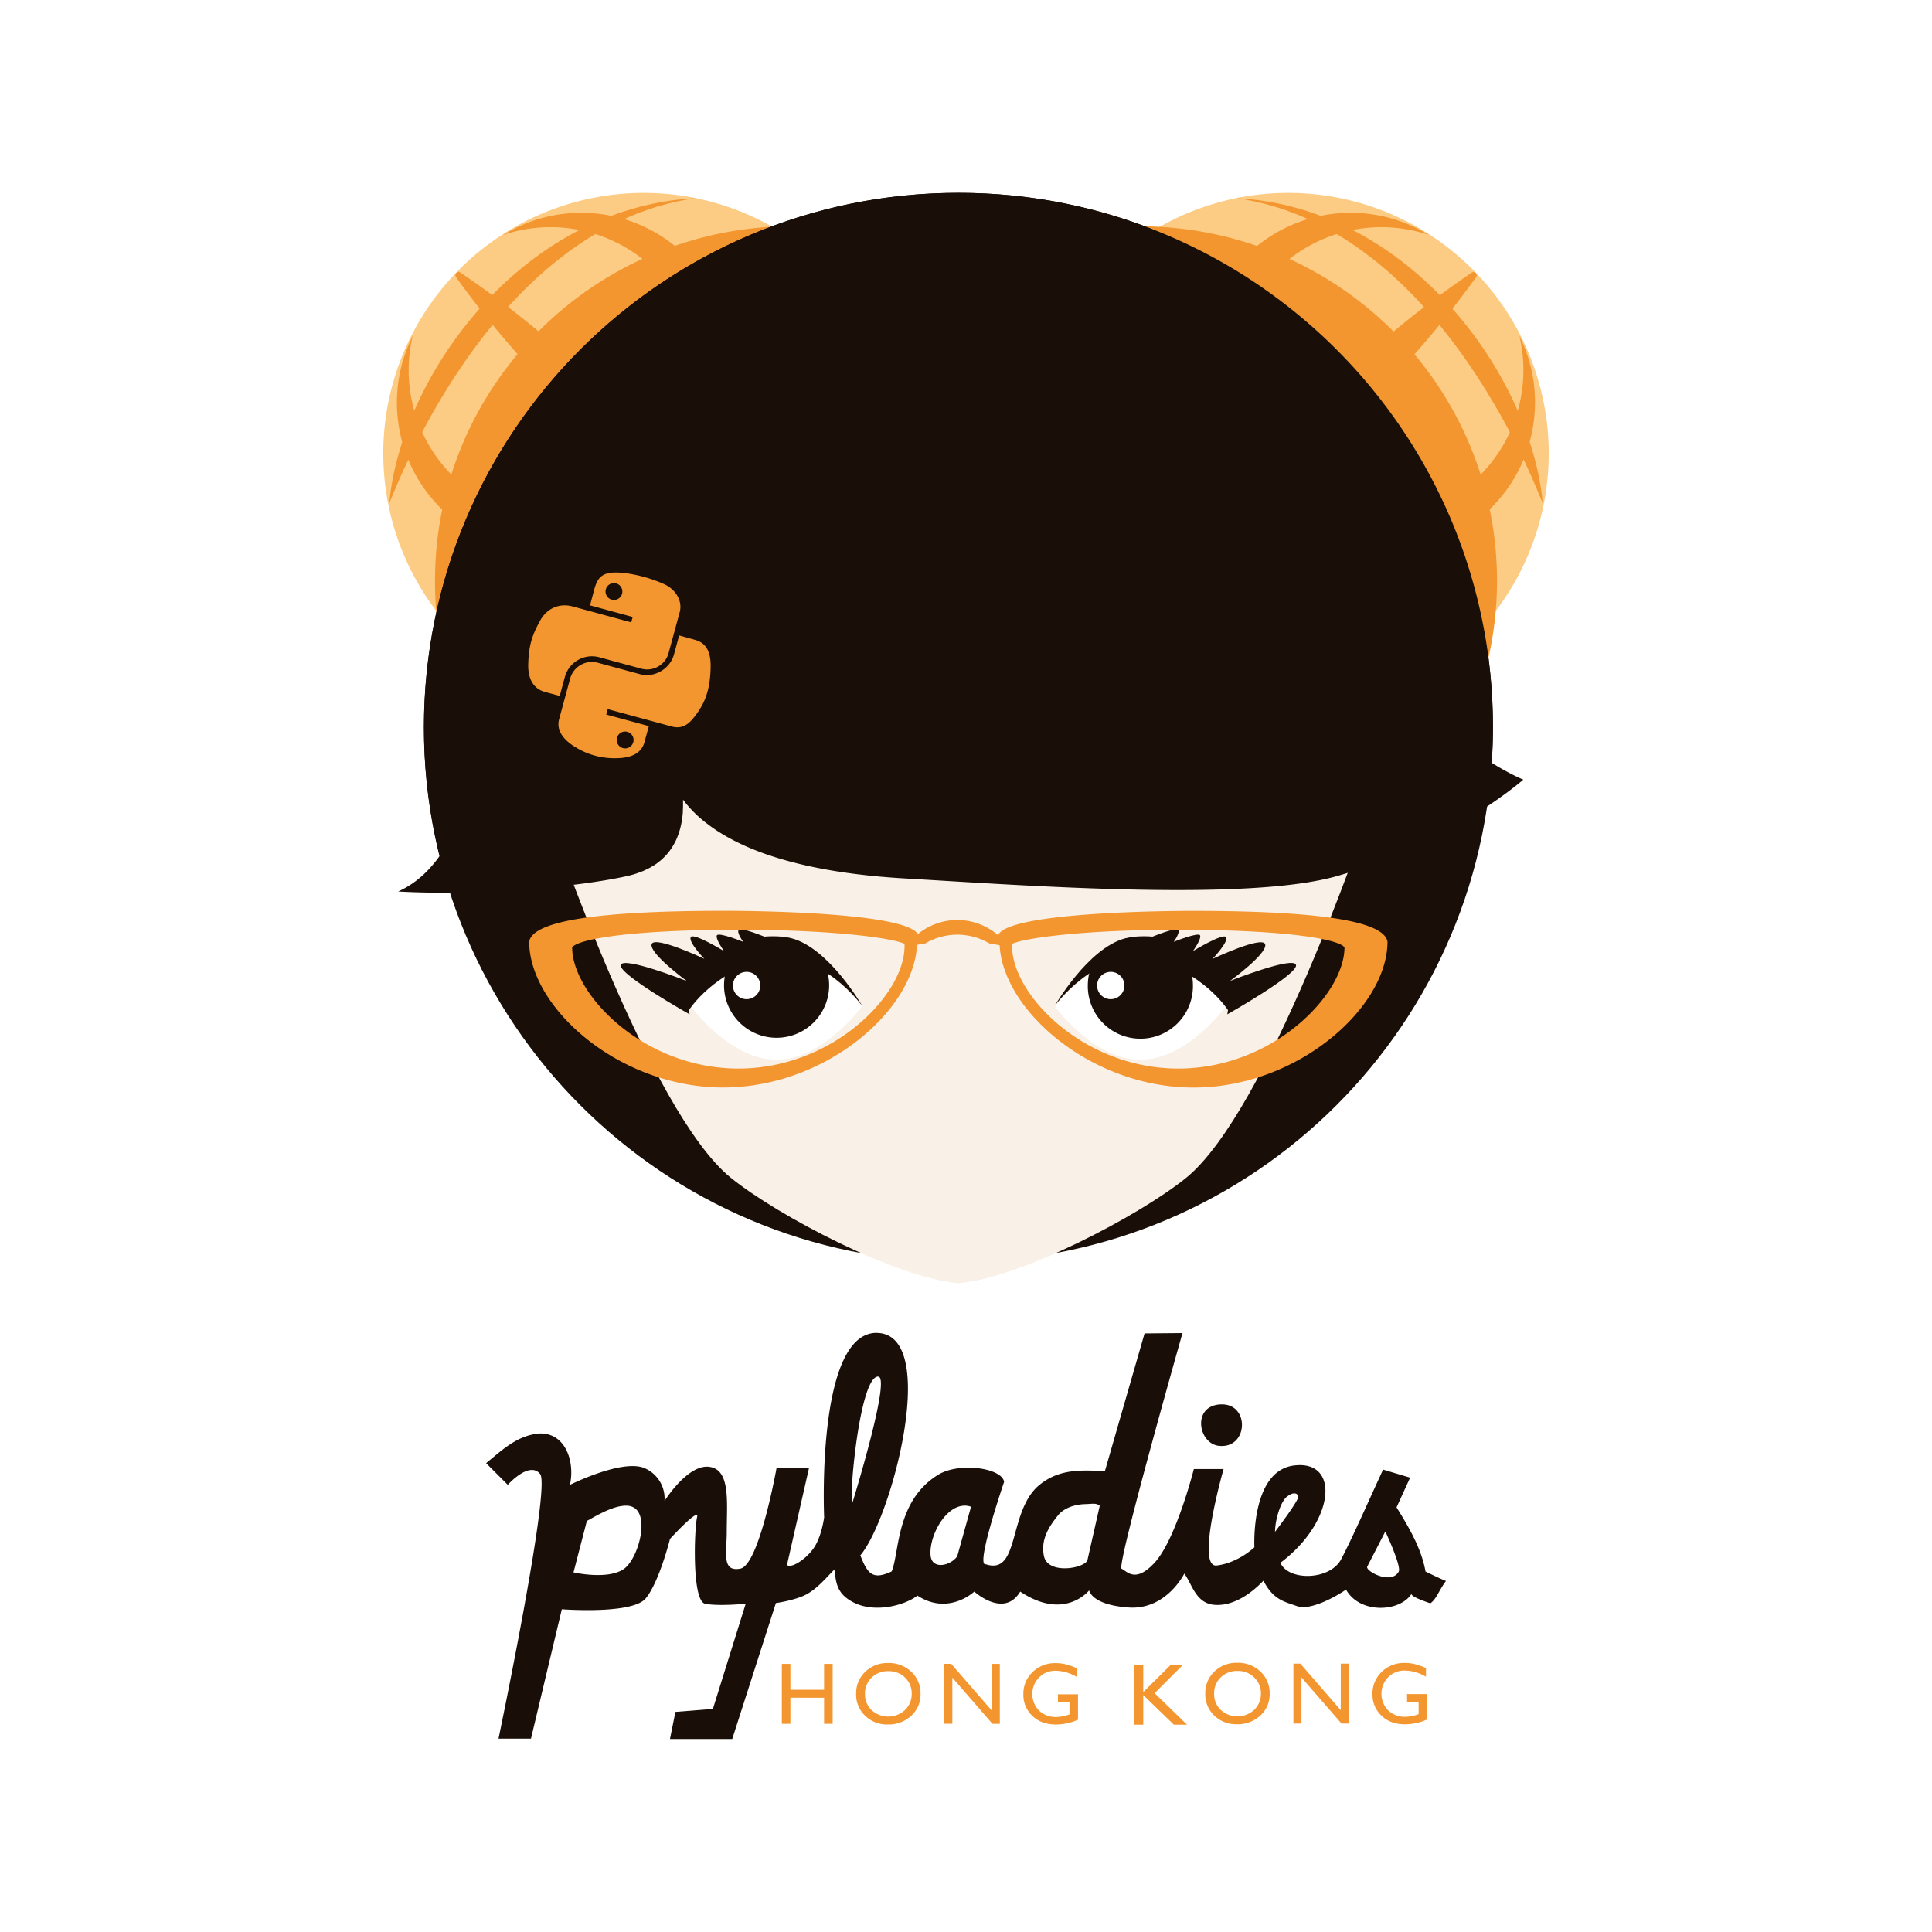 <svg xmlns="http://www.w3.org/2000/svg" viewBox="0 0 1200 1200">
  <rect width="100%" height="100%" fill="white"/>
<defs><style>.cls-1{fill:#fccc84;}.cls-2{fill:#f4962f;}.cls-3{fill:#1a0f08;}.cls-4{fill:#f9f0e7;}.cls-5{fill:#fff;}</style></defs><g id="Isolation_Mode" data-name="Isolation Mode"><path class="cls-1" d="M238.06,281.62a161.81,161.81,0,1,0,161.81-161.8,161.81,161.81,0,0,0-161.81,161.8"/><path class="cls-2" d="M270.18,360.76c0,121.68,99.5,220.33,222.24,220.33s222.24-98.65,222.24-220.33-99.5-220.33-222.24-220.33S270.18,239.07,270.18,360.76Z"/><path class="cls-2" d="M436.39,321a2,2,0,0,0,2.66-2.74,606.14,606.14,0,0,0-64.12-75.41,600.12,600.12,0,0,0-89.18-73.68,2,2,0,0,0-2.66,2.74,605.29,605.29,0,0,0,64.12,75.41A599.61,599.61,0,0,0,436.39,321Z"/><path class="cls-2" d="M328,320.58a92.47,92.47,0,0,1-72.33-108.94c.21-1,.46-2,.7-3.06A92.45,92.45,0,1,0,429,271.14,92.49,92.49,0,0,1,328,320.58Z"/><path class="cls-2" d="M419,182.42A92.47,92.47,0,0,1,393.14,310.6c-.88.58-1.77,1.12-2.66,1.66A92.45,92.45,0,1,0,312.57,145.9,92.5,92.5,0,0,1,419,182.42Z"/><path class="cls-2" d="M432.27,123.06C302.1,141.21,242,314.34,241.82,312.26,248.86,235.2,322.73,128.78,432.27,123.06Z"/><path class="cls-3" d="M927.28,451.79c0,183.33-148.63,332-332,332s-332-148.63-332-332,148.62-332,332-332,332,148.62,332,332"/><path class="cls-4" d="M607.62,349.16c-4.21-.17-8.24-.15-12.31-.17s-8.1,0-12.3.17c-209.75,8.27-240.72,161.73-240.72,161.73s60.82,179.44,111.57,220.6C483.06,755.19,557.33,794,595.31,797c38-3,112.25-41.76,141.46-65.46,50.75-41.16,111.57-220.6,111.57-220.6s-31-153.46-240.72-161.73"/><path class="cls-1" d="M961.94,281.62a161.81,161.81,0,1,1-161.81-161.8,161.81,161.81,0,0,1,161.81,161.8"/><path class="cls-2" d="M763.61,321A2,2,0,0,1,761,318.3a611.94,611.94,0,0,1,153.3-149.09,2,2,0,0,1,2.66,2.74,605.29,605.29,0,0,1-64.12,75.41A599.61,599.61,0,0,1,763.61,321Z"/><path class="cls-2" d="M872.05,320.58a92.47,92.47,0,0,0,72.33-108.94c-.21-1-.46-2-.7-3.06A92.45,92.45,0,1,1,771,271.14,92.49,92.49,0,0,0,872.05,320.58Z"/><path class="cls-2" d="M781,182.42A92.47,92.47,0,0,0,806.86,310.6c.88.58,1.77,1.12,2.66,1.66A92.45,92.45,0,1,1,887.43,145.9,92.5,92.5,0,0,0,781,182.42Z"/><path class="cls-2" d="M767.73,123.06C897.9,141.21,958,314.34,958.18,312.26,951.14,235.2,877.27,128.78,767.73,123.06Z"/><path class="cls-2" d="M924.42,409a218.74,218.74,0,0,0,5.4-48.19c0-120.59-97.74-218.5-219-220.25C824.36,182.66,908.46,285.11,924.42,409Z"/><path class="cls-5" d="M535.58,624.85s-23.85,33.33-53.27,33.33S429,624.85,429,624.85s23.85-30.58,53.27-30.58,53.27,30.58,53.27,30.58"/><path class="cls-5" d="M655.05,624.85s23.85,33.33,53.26,33.33,53.27-33.33,53.27-33.33-23.85-30.58-53.27-30.58-53.26,30.58-53.26,30.58"/><path class="cls-3" d="M675.66,611.93a33.06,33.06,0,0,1,.86-7.35,42,42,0,0,1,63.89,1.5,33.15,33.15,0,0,1,.54,5.85,32.65,32.65,0,1,1-65.29,0"/><path class="cls-3" d="M762.73,627.38s-16.18-25.16-49.28-31.47-58.4,28.94-58.4,28.94,20.61-36,44-42.08c7.5-1.94,16.81-1,16.81-1s13.65-5.61,15.71-4.35S729,585,729,585s15.4-6.21,16.39-4-4.44,9.75-4.44,9.75,19.16-11.66,20.62-8.58-8.47,13.43-8.47,13.43,31.33-14.78,32.74-9S764,609.26,764,609.26s40-15.78,41-9.83S762.31,630,762.31,630Z"/><path class="cls-5" d="M698.39,612.1a8.48,8.48,0,1,1-8.48-8.46,8.49,8.49,0,0,1,8.48,8.46"/><path class="cls-3" d="M427.89,627.38s16.18-25.16,49.29-31.47,58.4,28.94,58.4,28.94-20.62-36-44-42.08c-7.51-1.94-16.82-1-16.82-1s-13.64-5.61-15.71-4.35,2.59,7.58,2.59,7.58-15.4-6.21-16.39-4,4.44,9.75,4.44,9.75S430.5,579,429,582.11s8.47,13.43,8.47,13.43-31.33-14.78-32.74-9,21.81,22.77,21.81,22.77-40-15.78-41-9.83S428.31,630,428.31,630Z"/><path class="cls-3" d="M515,611.93a33.06,33.06,0,0,0-.86-7.35,42,42,0,0,0-63.89,1.5,33.15,33.15,0,0,0-.55,5.85,32.65,32.65,0,0,0,65.3,0"/><path class="cls-5" d="M472.21,612.11a8.48,8.48,0,1,1-8.48-8.47,8.48,8.48,0,0,1,8.48,8.47"/><path class="cls-2" d="M574.71,586a39.09,39.09,0,0,1,39.82,0,110.52,110.52,0,0,1,12.17,2.51,38.7,38.7,0,0,0-64.18,0A110.42,110.42,0,0,1,574.71,586"/><path class="cls-2" d="M561.82,587.87c0,29.81-44.31,75.82-103.18,75.82s-103.18-46-103.26-75.12c2-4.45,31.34-11.07,103.84-11.07,56.27,0,94.06,4.87,102.6,8.73Zm8.78-6.82c-5.18-14.89-109-15.33-120.8-15.33-78.22,0-118.95,6.24-121.11,19.14,0,40.78,55.59,90.6,120.46,90.6,64,0,119-48.51,120.45-89a5.63,5.63,0,0,0,1-5.45"/><path class="cls-2" d="M628.65,586.23c8.57-3.86,46.34-8.73,102.61-8.73,72.49,0,101.81,6.62,103.83,11.07-.08,29.12-44.37,75.12-103.25,75.12s-103.19-46-103.19-75.82Zm-7.78.27c1.45,40.45,56.43,89,120.45,89,64.88,0,120.48-49.82,120.48-90.6-2.17-12.9-42.91-19.14-121.11-19.14-11.83,0-115.64.44-120.81,15.33a5.65,5.65,0,0,0,1,5.45"/><path class="cls-3" d="M926.48,473.79v0l0,0c.5-7.26.82-14.57.82-22,0-183.35-148.63-332-331.94-332s-332,148.62-332,332a329.76,329.76,0,0,0,9.72,79.84v0c-6.75,9.54-15,17.19-25.74,22.1,48,2.76,111.68-2.67,142.44-9.65,1.82-.41,3.55-.89,5.2-1.42.55-.18,1-.39,1.59-.58,1.05-.38,2.12-.75,3.1-1.17.61-.26,1.15-.55,1.73-.83.84-.4,1.69-.79,2.47-1.22.58-.33,1.11-.68,1.67-1s1.4-.85,2.06-1.31,1-.79,1.55-1.2,1.18-.91,1.73-1.39.95-.9,1.42-1.36,1-1,1.44-1.46.86-1,1.27-1.52.81-1,1.18-1.5.77-1.11,1.13-1.68.65-1,.95-1.52.67-1.21,1-1.83.5-1,.74-1.52.57-1.32.84-2c.19-.49.38-1,.55-1.48.25-.71.49-1.43.7-2.16.14-.46.27-.93.39-1.4.2-.77.39-1.56.56-2.35.09-.42.17-.83.25-1.25.15-.86.3-1.71.42-2.57.05-.36.09-.72.13-1.07.11-.93.21-1.87.27-2.8,0-.28,0-.56,0-.83.06-1,.11-2,.13-3.07v-.49c0-1.14,0-2.28,0-3.41h0c.49.66,1,1.33,1.54,2l.05.06c.52.65,1.06,1.29,1.63,1.94l.1.11c.54.63,1.11,1.26,1.7,1.89l.16.17c.58.61,1.17,1.22,1.78,1.82l.23.23c.6.59,1.22,1.18,1.85,1.77l.31.28c.62.56,1.26,1.13,1.92,1.69l.41.35c.64.54,1.29,1.08,2,1.62l.5.39c.66.53,1.35,1,2.05,1.57l.58.43c.69.5,1.39,1,2.11,1.5l.7.48c.71.48,1.43,1,2.17,1.43l.82.52,2.22,1.37.95.55c.75.44,1.5.88,2.27,1.31l1.07.57c.76.42,1.54.84,2.33,1.25l1.22.61c.78.39,1.56.79,2.37,1.18l1.35.63L463,525.5l1.49.65c.82.35,1.64.71,2.48,1.05l1.66.67,2.53,1c.59.23,1.2.45,1.81.67.85.31,1.7.63,2.58.94l2,.66c.88.3,1.76.6,2.66.89l2.1.66c.9.28,1.8.56,2.72.83l2.3.66c.91.26,1.81.52,2.74.77l2.49.65,2.79.72,2.65.63,2.86.67,2.82.6c1,.21,1.93.42,2.93.62s2,.39,3,.58,2,.39,3,.57l3.23.56,3,.51c1.1.18,2.24.34,3.37.51l3.12.48,3.6.48,3.14.41c1.24.16,2.52.3,3.79.44,1.07.13,2.13.26,3.22.37,1.33.15,2.71.27,4.07.4l3.2.32,5.29.43c.75.06,1.47.13,2.23.18,2.56.19,5.17.37,7.83.52,76.62,4.48,213.17,14.5,268.91-1.5,70.63-20.27,115.55-59.86,115.55-59.86S938.51,481.23,926.48,473.79Z"/><g id="layer5"><g id="g2858"><path id="path2841-2" class="cls-3" d="M543.54,827.89c-36.7,1.91-31.65,114.53-31.65,114.53s-1.56,12.44-6.81,19.6-14,12.27-16.27,10l13.67-60.18H482.32s-10.74,60.24-22.5,62.46-8.42-10.07-8.42-22.67c0-18.55,2.52-38.89-10.92-40.57s-27.75,21.25-27.75,21.25A20.53,20.53,0,0,0,401,912.18c-13.44-6.72-47,10.08-47,10.08,3.13-14.19-2.55-32.08-18.5-31.91-14.09.85-24,10.66-33.57,18.45l13.46,13.46s13.39-15.1,20.11-6.7-25.87,164.34-25.87,164.34h20.17l19.16-80.36s43.67,3.37,52.07-6.71,15.12-37,15.12-37,18.49-20.19,16.81-13.47-3.38,52.07,5,53.75,25.2,0,25.2,0l-20.37,65.32-23.28,1.87-3.38,16.84h38.67l27.12-84.44S494.08,994,501,990.23s12.28-10.42,17.25-15.38c1.09,8.42,1.44,15,11.74,20.37,13.36,6.92,31.9,1.93,39.86-4.15,19.32,12.59,35.29-2.5,35.29-2.5s18.45,16.8,28.53,0c27.72,18.48,42.82-.78,42.82-.78s1.3,9.08,24.63,10.66,34.46-21.05,34.46-21.05c4.56,5.79,6.88,18.12,18.14,19.33s22.49-6,31-14.91c6.35,12,12.83,12.9,20.94,15.8s23.78-5.74,30.4-10.3c8.45,15.2,33.29,14.07,40.59,2.76.1.79,2,2.49,11.8,5.77,3.89-2.84,5-7.54,9.66-13.88-4.2-1.68-12.68-5.87-12.68-5.87-2.5-14-10-27-18-39.86l8.42-18.45-16.79-5c-10.35,22.46-19.06,42.37-26,55.61s-32.74,13.75-37.78,2.28c33.75-25.26,37.49-64.14,8.36-60.43-27,3.44-24.51,50.79-24.51,50.79s-9.91,9.63-23.35,11.31S760,912.44,760,912.44H741.53s-11.1,43.84-24.42,58.2c-12,13-17.19,5.23-20.48,3.69S734.47,828,734.47,828l-23.56.21-24.62,85.45c-13.44-.27-28.55-2.2-42,9.78-18.06,17-11.08,55-32,48.14-6.72,1.67,11.38-51.16,11.38-51.16-1.22-8.6-27.82-12.52-41.05-4.37-26.25,16.18-23.86,48.27-28.79,60-11.64,5.38-14.86,1.82-19.46-10,19.34-22.62,49.52-136.45,10.88-138.13A17.22,17.22,0,0,0,543.54,827.89ZM545,855.05a1.81,1.81,0,0,1,.52,0c8,.65-16,78.12-16,78.12C527,932.35,533.72,856.63,545,855.05Zm254.18,74.72c3.84-3.22,6.63-2.54,7.23-.33s-14.47,22-14.47,22C792,944,795.32,933,799.15,929.77ZM674,934.23c4.81-.13,6.71-.83,9.07,1L675.43,969c-1.68,5.11-24.45,9.24-27-2.44-2.36-11,4.08-19.52,8.76-25.4C661,936.45,667.82,934.4,674,934.23Zm-74.88.94a11.56,11.56,0,0,1,4,.68l-8.57,30.8c-4.2,5.88-15.43,8.41-16.5-.16C576.7,955.32,586.47,935.43,599.12,935.17ZM389,935.2a8.9,8.9,0,0,1,5.77,1.92c8.32,7.13,1,31.87-7.48,37.52-10.17,6.8-31.08,2-31.08,2l8.32-32.06C365.47,944.61,379.36,935,389,935.2Zm471.46,16s10.12,21.6,8.31,24.94c-4.53,8.36-20.49-.13-19.59-3Z"/><path id="path2915-9" class="cls-3" d="M758.35,872.27c18.14-.62,17.07,27.7-1.2,25.79C744.07,896.69,740.2,872.89,758.35,872.27Z"/></g></g><path class="cls-2" d="M511.85,1033.46h5.33v37.22h-5.33v-16.2H490.93v16.2h-5.32v-37.22h5.32v16.09h20.92Z"/><path class="cls-2" d="M551.66,1032.93a20,20,0,0,1,14.37,5.46,18.15,18.15,0,0,1,5.74,13.7,17.8,17.8,0,0,1-5.8,13.62,20.56,20.56,0,0,1-14.6,5.4,19.37,19.37,0,0,1-14-5.4,18,18,0,0,1-5.61-13.52,18.39,18.39,0,0,1,5.64-13.8A19.72,19.72,0,0,1,551.66,1032.93Zm.22,5.06a14.46,14.46,0,0,0-10.5,4,13.56,13.56,0,0,0-4.11,10.2,13.37,13.37,0,0,0,4.12,10,15.3,15.3,0,0,0,20.72-.08,13.66,13.66,0,0,0,4.17-10.15,13.34,13.34,0,0,0-4.17-10A14.16,14.16,0,0,0,551.88,1038Z"/><path class="cls-2" d="M615.92,1033.46H621v37.22H616.4L591.51,1042v28.67h-5v-37.22h4.32l25.1,28.91Z"/><path class="cls-2" d="M657.08,1052.35h12.49v15.78a34,34,0,0,1-13.64,3q-9.24,0-14.77-5.4a17.85,17.85,0,0,1-5.53-13.31,18.51,18.51,0,0,1,5.72-13.88,19.86,19.86,0,0,1,14.37-5.54,25.55,25.55,0,0,1,6,.68,49.73,49.73,0,0,1,7.15,2.49v5.44a26.19,26.19,0,0,0-13.22-3.87,14,14,0,0,0-10.28,4.16,14.72,14.72,0,0,0,0,20.57,14.88,14.88,0,0,0,10.76,4,25.33,25.33,0,0,0,7.65-1.46l.5-.16v-7.76h-7.16Z"/><path class="cls-2" d="M768.51,1032.79a20,20,0,0,1,14.37,5.46,18.11,18.11,0,0,1,5.74,13.7,17.79,17.79,0,0,1-5.8,13.62,20.56,20.56,0,0,1-14.6,5.4,19.37,19.37,0,0,1-14-5.4,18,18,0,0,1-5.61-13.51,18.42,18.42,0,0,1,5.64-13.81A19.72,19.72,0,0,1,768.51,1032.79Zm.22,5.06a14.46,14.46,0,0,0-10.5,4,13.57,13.57,0,0,0-4.11,10.21,13.35,13.35,0,0,0,4.12,10A15.3,15.3,0,0,0,779,1062a13.6,13.6,0,0,0,4.17-10.15,13.3,13.3,0,0,0-4.17-9.95A14.14,14.14,0,0,0,768.73,1037.85Z"/><path class="cls-2" d="M832.77,1033.32h5.06v37.22h-4.58l-24.89-28.66v28.66h-5v-37.22h4.31l25.1,28.91Z"/><path class="cls-2" d="M873.93,1052.22h12.49V1068a34,34,0,0,1-13.64,3q-9.24,0-14.77-5.4a17.83,17.83,0,0,1-5.53-13.3,18.5,18.5,0,0,1,5.73-13.88,19.78,19.78,0,0,1,14.36-5.54,25,25,0,0,1,6,.68,48.13,48.13,0,0,1,7.15,2.49v5.43a26.25,26.25,0,0,0-13.22-3.86,14,14,0,0,0-10.28,4.15,14.74,14.74,0,0,0,0,20.57,14.89,14.89,0,0,0,10.76,4,25.08,25.08,0,0,0,7.65-1.47l.51-.16V1057h-7.17Z"/><path class="cls-2" d="M727.23,1034h7.57l-17.63,17.67,20.11,19.56H729.1l-19-18.39v18.39h-5.88V1034h5.88v17Z"/><path id="path1948" class="cls-2" d="M399.16,358.12a78.13,78.13,0,0,0-13-2.36c-11.75-1.06-14.92,2.53-17,10.18L366.47,376l26.5,7.2-.91,3.36-26.5-7.2-9.95-2.7c-7.7-2.09-15.7.71-20.2,8.94-5.17,9.43-7,15.7-7.31,26.93-.25,8.36,2.73,15.17,10.43,17.26l9.11,2.47,3.29-12.1a17.45,17.45,0,0,1,21-12l26.47,7.19a13.82,13.82,0,0,0,16.91-9.86l6.85-25.23c1.95-7.18-2.64-14.22-9.51-17.38A85.73,85.73,0,0,0,399.16,358.12Zm-16.53,4.23a5.23,5.23,0,1,1-6.35,3.72A5.22,5.22,0,0,1,382.63,362.35Z"/><path id="path1950" class="cls-2" d="M421.83,394.69l-3.2,11.77c-2.48,9.12-12.3,14.7-21.12,12.3l-26.46-7.19a14,14,0,0,0-16.91,9.87l-6.85,25.23c-2,7.18,3.14,13.1,9.59,17.06a45.87,45.87,0,0,0,26.46,7.19c7.2-.12,14.83-2.22,16.91-9.86L403,451l-26.46-7.19.91-3.37,26.47,7.19,13.25,3.6c7.7,2.09,12-2.5,16.9-9.84,5-7.54,7.07-15.56,7.31-26.93.18-8.18-1.89-14.93-9.6-17Zm-32.25,59.85a5.23,5.23,0,1,1-6.34,3.69A5.18,5.18,0,0,1,389.58,454.54Z"/></g></svg>
